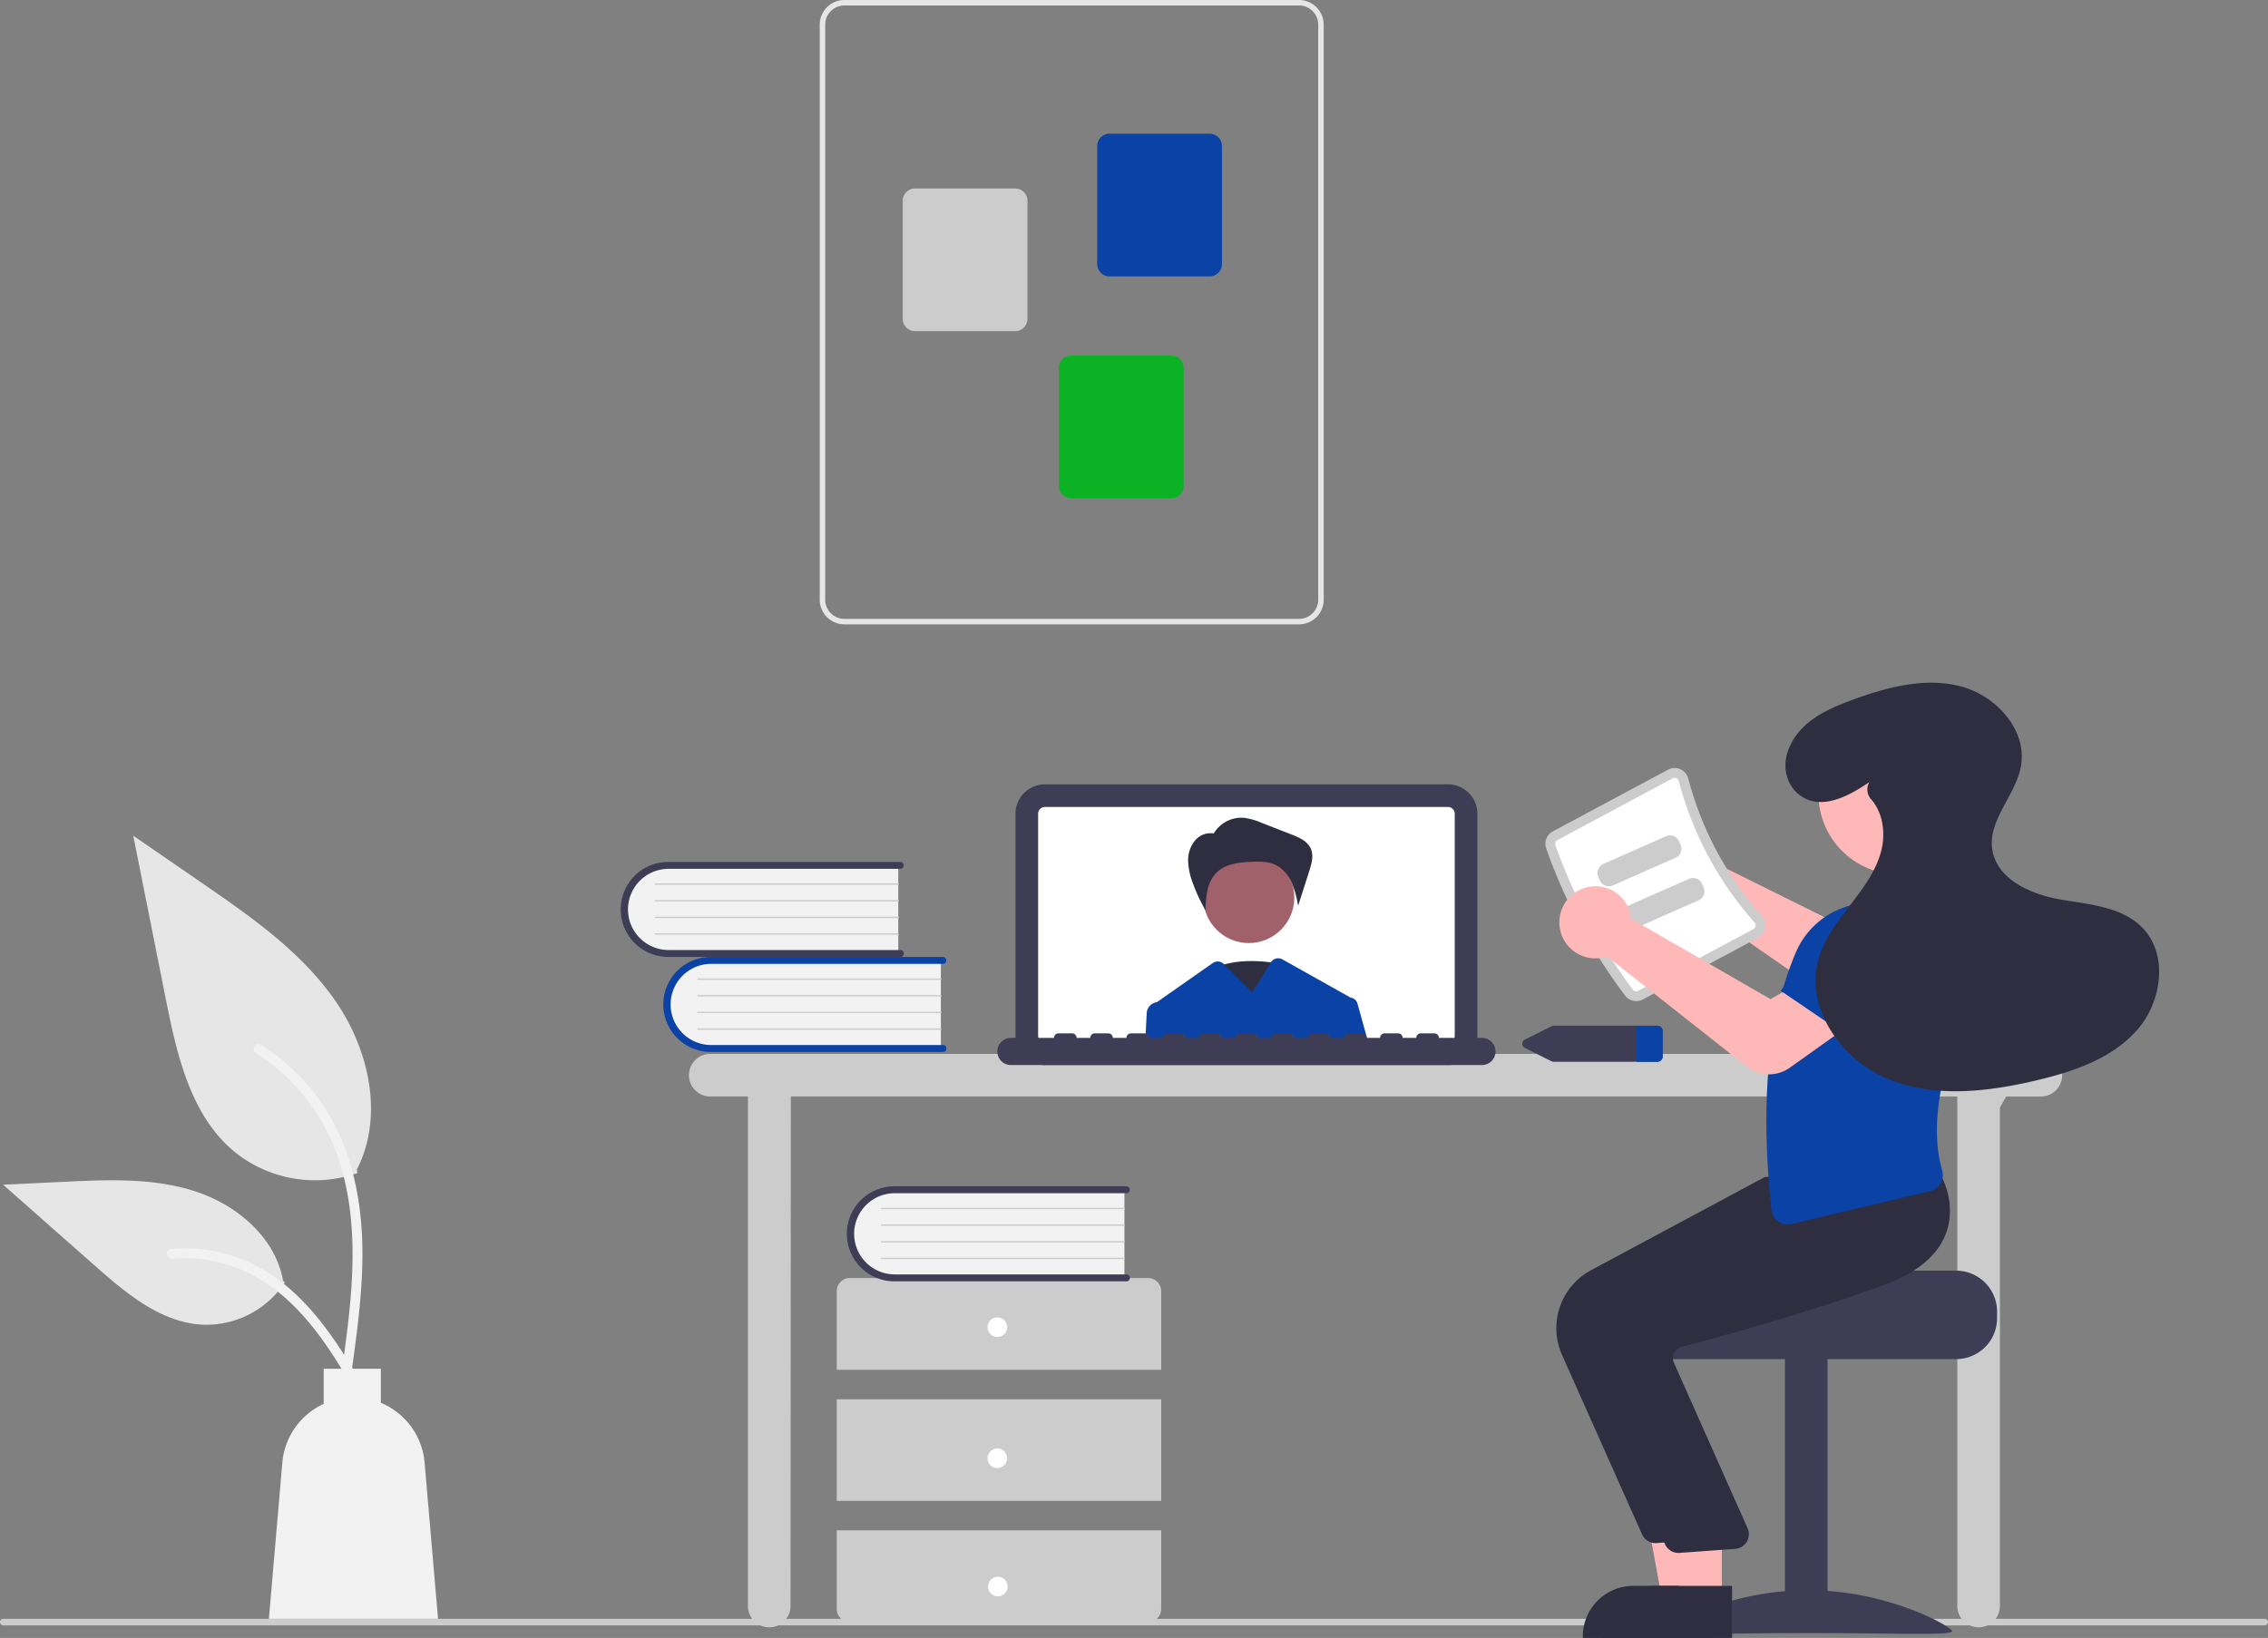<svg xmlns="http://www.w3.org/2000/svg" xmlns:xlink="http://www.w3.org/1999/xlink" data-name="Layer 1" width="692" height="499.877" style=""><rect width="100%" height="100%" fill="#808080" stroke="none"/><rect id="backgroundrect" width="100%" height="100%" x="0" y="0" fill="none" stroke="none"/><g class="currentLayer" style=""><title>Layer 1</title><path d="M691,496.043 H1 a1,1 0 0 1 0,-2 H691 a1,1 0 0 1 0,2 z" fill="#ccc" id="svg_1"/><path d="M622.704,321.641 h-406 a6.5,6.5 0 1 0 0,13 h11.5 v155.5 a6.5,6.5 0 0 0 13,0 l0.099,-155.5 H597.204 v155.5 a6.5,6.5 0 0 0 13,0 V338.069 l1.891,-3.427 h10.609 a6.5,6.5 0 1 0 0,-13 z" fill="#ccc" id="svg_2"/><path d="M441.794,325.043 H318.812 a8.992,8.992 0 0 1 -8.982,-8.982 V248.352 a8.992,8.992 0 0 1 8.982,-8.982 H441.794 a8.992,8.992 0 0 1 8.982,8.982 v67.709 A8.992,8.992 0 0 1 441.794,325.043 z" fill="#3f3d56" id="svg_3"/><path d="M441.793,246.283 H318.813 a2.074,2.074 0 0 0 -2.07,2.07 v67.71 a2.074,2.074 0 0 0 2.07,2.07 H441.793 a2.074,2.074 0 0 0 2.07,-2.07 v-67.71 A2.074,2.074 0 0 0 441.793,246.283 z" fill="#fff" id="svg_4"/><path d="M390.792,294.221 s-14.722,-3.392 -22.82,2.827 s10.306,20.355 10.306,20.355 z" fill="#2f2e41" id="svg_5"/><circle cx="381.024" cy="273.924" r="13.887" fill="#a0616a" id="svg_6"/><path d="M370.286,254.43 a9.898,9.898 0 0 1 9.126,-4.856 a19.397,19.397 0 0 1 5.515,1.544 l9.078,3.541 c2.349,0.916 4.922,2.039 5.941,4.345 c0.946,2.141 0.24,4.613 -0.474,6.841 l-3.397,10.593 a32.246,32.246 0 0 0 -1.925,-6.998 a10.835,10.835 0 0 0 -4.704,-5.364 c-2.358,-1.21 -5.137,-1.185 -7.785,-1.057 c-3.749,0.18 -7.826,0.657 -10.489,3.302 a10.895,10.895 0 0 0 -2.765,5.399 a32.5,32.5 0 0 0 -0.58,6.112 a50.669,50.669 0 0 1 -3.869,-8.295 a20.525,20.525 0 0 1 -1.438,-6.715 a9.444,9.444 0 0 1 2.165,-6.387 a6.195,6.195 0 0 1 6.231,-1.961 z" fill="#2f2e41" id="svg_7"/><path d="M414.183,306.263 a2.472,2.472 0 0 0 -2.07,-1.79 a0.86,0.86 0 0 0 -0.1,-0.06 L391.282,292.795 a2.637,2.637 0 0 0 -3.528,0.908 l-5.67,9.18 l-8.54,-8.54 l-0.136,-0.136 a2.636,2.636 0 0 0 -3.376,-0.295 l-17.038,11.931 c-0.03,0 -0.06,0.01 -0.09,0.01 a3.633,3.633 0 0 0 -3.03,3.39 l-0.44,8.89 h68.04 z" fill="#0a42a5" id="svg_8"/><path d="M452.158,316.752 H439.03 a1.382,1.382 0 0 0 -1.382,-1.382 h-4.145 a1.382,1.382 0 0 0 -1.382,1.382 h-4.145 a1.382,1.382 0 0 0 -1.382,-1.382 H422.449 a1.382,1.382 0 0 0 -1.382,1.382 h-4.145 a1.382,1.382 0 0 0 -1.382,-1.382 h-4.145 a1.382,1.382 0 0 0 -1.382,1.382 h-4.145 A1.382,1.382 0 0 0 404.485,315.37 h-4.145 a1.382,1.382 0 0 0 -1.382,1.382 h-4.145 a1.382,1.382 0 0 0 -1.382,-1.382 H389.285 a1.382,1.382 0 0 0 -1.382,1.382 H383.758 a1.382,1.382 0 0 0 -1.382,-1.382 h-4.145 a1.382,1.382 0 0 0 -1.382,1.382 h-4.145 a1.382,1.382 0 0 0 -1.382,-1.382 h-4.145 a1.382,1.382 0 0 0 -1.382,1.382 H361.649 a1.382,1.382 0 0 0 -1.382,-1.382 h-4.145 a1.382,1.382 0 0 0 -1.382,1.382 h-4.145 a1.382,1.382 0 0 0 -1.382,-1.382 h-4.145 a1.382,1.382 0 0 0 -1.382,1.382 h-4.145 a1.382,1.382 0 0 0 -1.382,-1.382 h-4.145 a1.382,1.382 0 0 0 -1.382,1.382 H328.485 a1.382,1.382 0 0 0 -1.382,-1.382 H322.958 a1.382,1.382 0 0 0 -1.382,1.382 H308.449 a4.145,4.145 0 0 0 0,8.291 H452.158 a4.145,4.145 0 0 0 0,-8.291 z" fill="#3f3d56" id="svg_9"/><path d="M287.079,292.678 v27.526 H218.117 a13.771,13.771 0 1 1 0,-27.526 z" fill="#f2f2f2" id="svg_10"/><path d="M288.773,319.992 a1.059,1.059 0 0 1 -1.059,1.059 h-70.826 a14.504,14.504 0 1 1 0,-29.008 h70.826 a1.059,1.059 0 0 1 0,2.117 h-70.826 a12.387,12.387 0 0 0 0,24.773 h70.826 A1.059,1.059 0 0 1 288.773,319.992 z" fill="#0a42a5" id="svg_11"/><path d="M287.079,299.03 H212.971 a0.212,0.212 0 1 1 0,-0.423 h74.108 a0.212,0.212 0 0 1 0,0.423 z" fill="#ccc" id="svg_12"/><path d="M287.079,304.112 H212.971 a0.212,0.212 0 1 1 0,-0.423 h74.108 a0.212,0.212 0 0 1 0,0.423 z" fill="#ccc" id="svg_13"/><path d="M287.079,309.194 H212.971 a0.212,0.212 0 1 1 0,-0.423 h74.108 a0.212,0.212 0 0 1 0,0.423 z" fill="#ccc" id="svg_14"/><path d="M287.079,314.275 H212.971 a0.212,0.212 0 1 1 0,-0.423 h74.108 a0.212,0.212 0 0 1 0,0.423 z" fill="#ccc" id="svg_15"/><path d="M274.079,263.678 v27.526 H205.117 a13.771,13.771 0 1 1 0,-27.526 z" fill="#f2f2f2" id="svg_16"/><path d="M275.773,290.992 a1.059,1.059 0 0 1 -1.059,1.059 h-70.826 a14.504,14.504 0 1 1 0,-29.008 h70.826 a1.059,1.059 0 0 1 0,2.117 h-70.826 a12.387,12.387 0 0 0 0,24.773 h70.826 A1.059,1.059 0 0 1 275.773,290.992 z" fill="#3f3d56" id="svg_17"/><path d="M274.079,270.03 H199.971 a0.212,0.212 0 1 1 0,-0.423 h74.108 a0.212,0.212 0 0 1 0,0.423 z" fill="#ccc" id="svg_18"/><path d="M274.079,275.112 H199.971 a0.212,0.212 0 1 1 0,-0.423 h74.108 a0.212,0.212 0 0 1 0,0.423 z" fill="#ccc" id="svg_19"/><path d="M274.079,280.194 H199.971 a0.212,0.212 0 1 1 0,-0.423 h74.108 a0.212,0.212 0 0 1 0,0.423 z" fill="#ccc" id="svg_20"/><path d="M274.079,285.275 H199.971 a0.212,0.212 0 1 1 0,-0.423 h74.108 a0.212,0.212 0 0 1 0,0.423 z" fill="#ccc" id="svg_21"/><path d="M354.303,418.043 v-24 a4,4 0 0 0 -4,-4 h-91 a4,4 0 0 0 -4,4 v24 z" fill="#ccc" id="svg_22"/><rect x="255.303" y="427.043" width="99" height="31" fill="#ccc" id="svg_23"/><path d="M255.303,467.043 v24 a4,4 0 0 0 4,4 h91 a4,4 0 0 0 4,-4 v-24 z" fill="#ccc" id="svg_24"/><circle cx="304.303" cy="405.043" r="3" fill="#fff" id="svg_25"/><circle cx="304.303" cy="445.043" r="3" fill="#fff" id="svg_26"/><circle cx="304.464" cy="484.196" r="3" fill="#fff" id="svg_27"/><path d="M343.079,362.678 v27.526 H274.117 a13.771,13.771 0 1 1 0,-27.526 z" fill="#f2f2f2" id="svg_28"/><path d="M344.773,389.992 a1.059,1.059 0 0 1 -1.059,1.059 h-70.826 a14.504,14.504 0 1 1 0,-29.008 h70.826 a1.059,1.059 0 0 1 0,2.117 h-70.826 a12.387,12.387 0 0 0 0,24.773 h70.826 A1.059,1.059 0 0 1 344.773,389.992 z" fill="#3f3d56" id="svg_29"/><path d="M343.079,369.03 H268.971 a0.212,0.212 0 1 1 0,-0.423 h74.108 a0.212,0.212 0 0 1 0,0.423 z" fill="#ccc" id="svg_30"/><path d="M343.079,374.112 H268.971 a0.212,0.212 0 1 1 0,-0.423 h74.108 a0.212,0.212 0 0 1 0,0.423 z" fill="#ccc" id="svg_31"/><path d="M343.079,379.194 H268.971 a0.212,0.212 0 1 1 0,-0.423 h74.108 a0.212,0.212 0 0 1 0,0.423 z" fill="#ccc" id="svg_32"/><path d="M343.079,384.275 H268.971 a0.212,0.212 0 1 1 0,-0.423 h74.108 a0.212,0.212 0 0 1 0,0.423 z" fill="#ccc" id="svg_33"/><path d="M250.11,183.021 v-175.5 a7.53,7.53 0 0 1 7.521,-7.521 H396.36 a7.53,7.53 0 0 1 7.521,7.521 v175.5 a7.53,7.53 0 0 1 -7.521,7.521 H257.632 A7.53,7.53 0 0 1 250.11,183.021 zm7.521,-181.35 a5.857,5.857 0 0 0 -5.85,5.85 v175.5 a5.857,5.857 0 0 0 5.85,5.85 H396.36 a5.857,5.857 0 0 0 5.85,-5.85 v-175.5 a5.857,5.857 0 0 0 -5.85,-5.85 z" fill="#e6e6e6" id="svg_34"/><path d="M334.775,80.598 V44.562 a3.765,3.765 0 0 1 3.761,-3.761 h30.537 a3.765,3.765 0 0 1 3.761,3.761 v36.036 a3.765,3.765 0 0 1 -3.761,3.761 h-30.537 A3.765,3.765 0 0 1 334.775,80.598 z" fill="#0a42a5" id="svg_35"/><path d="M275.44,97.312 V61.276 a3.765,3.765 0 0 1 3.761,-3.761 h30.537 a3.765,3.765 0 0 1 3.761,3.761 v36.036 a3.765,3.765 0 0 1 -3.761,3.761 h-30.537 A3.765,3.765 0 0 1 275.44,97.312 z" fill="#ccc" id="svg_36"/><path d="M323.075,148.291 V112.255 a3.765,3.765 0 0 1 3.761,-3.761 h30.537 a3.765,3.765 0 0 1 3.761,3.761 v36.036 a3.765,3.765 0 0 1 -3.761,3.761 h-30.537 A3.765,3.765 0 0 1 323.075,148.291 z" fill="#0ab224" id="svg_37" class="" fill-opacity="1"/><path d="M505.563,313.043 H474.143 a1.941,1.941 0 0 0 -0.86,0.2 l-7.93,3.97 a1.445,1.445 0 0 0 0,2.66 l7.93,3.97 a1.941,1.941 0 0 0 0.86,0.2 h31.42 a1.649,1.649 0 0 0 1.74,-1.53 v-7.94 A1.649,1.649 0 0 0 505.563,313.043 z" fill="#3f3d56" id="svg_38"/><path d="M507.303,314.573 v7.94 a1.649,1.649 0 0 1 -1.74,1.53 h-6.26 v-11 h6.26 A1.649,1.649 0 0 1 507.303,314.573 z" fill="#0a42a5" id="svg_39"/><path d="M505.327,253.643 a11.003,11.003 0 0 1 14.89,6.915 a10.588,10.588 0 0 1 0.32,1.435 l43.938,21.788 l10.168,-6.739 l12.652,14.565 L571.769,304.217 a11.149,11.149 0 0 1 -13.301,0.513 l-44.579,-30.828 a10.511,10.511 0 0 1 -1.015,0.37 a11.003,11.003 0 0 1 -14.01,-8.561 a10.708,10.708 0 0 1 -0.163,-1.34 A11.036,11.036 0 0 1 505.327,253.643 z" fill="#ffb8b8" id="svg_40"/><path d="M596.841,387.792 H548.831 c0,1.38 -49.48,2.5 -49.48,2.5 a12.86,12.86 0 0 0 -2.11,2 a12.41,12.41 0 0 0 -2.9,8 v2 a12.505,12.505 0 0 0 12.5,12.5 h90 a12.511,12.511 0 0 0 12.5,-12.5 v-2 A12.517,12.517 0 0 0 596.841,387.792 z" fill="#3f3d56" id="svg_41"/><rect x="2154.852" y="1727.008" width="13" height="84" transform="rotate(-180 1356.235,1112.652) " fill="#3f3d56" id="svg_42"/><path d="M507.617,497.838 c0,1.405 19.699,0.543 44,0.543 s44,0.861 44,-0.543 s-19.699,-12.543 -44,-12.543 S507.617,496.434 507.617,497.838 z" fill="#3f3d56" id="svg_43"/><polygon points="519.353 487.993 507.094 487.992 501.261 456.195 519.355 456.196 519.353 487.993" fill="#ffb8b8" id="svg_44"/><path d="M522.48,499.877 l-39.531,-0.001 v-0.5 a15.386,15.386 0 0 1 15.386,-15.386 h0.001 l24.144,0.001 z" fill="#2f2e41" id="svg_45"/><path d="M501.017,468.275 L476.576,413.467 a20.086,20.086 0 0 1 8.819,-25.784 l53.013,-28.428 l24.191,-2.058 l22.315,-2.028 l0.161,0.272 c0.206,0.348 5.004,8.635 1.76,17.722 c-2.46,6.893 -8.859,12.276 -19.019,16.002 c-23.714,8.695 -51.109,16.127 -61.786,18.918 a3.451,3.451 0 0 0 -2.211,1.76 a3.498,3.498 0 0 0 -0.196,2.799 l22.707,51.015 a4.5,4.5 0 0 1 -3.809,6.029 L505.553,470.921 q-0.216,0.021 -0.43,0.021 A4.497,4.497 0 0 1 501.017,468.275 z" fill="#2f2e41" id="svg_46"/><polygon points="525.353 487.993 513.094 487.992 507.261 456.195 525.355 456.196 525.353 487.993" fill="#ffb8b8" id="svg_47"/><path d="M528.48,499.877 l-39.531,-0.001 v-0.5 a15.386,15.386 0 0 1 15.386,-15.386 h0.001 l24.144,0.001 z" fill="#2f2e41" id="svg_48"/><path d="M508.017,471.275 L483.576,416.467 a20.086,20.086 0 0 1 8.819,-25.784 l53.013,-28.428 l24.191,-2.058 l22.315,-2.028 l0.161,0.272 c0.206,0.348 5.004,8.635 1.76,17.722 c-2.46,6.893 -8.859,12.276 -19.019,16.002 c-23.714,8.695 -51.109,16.127 -61.786,18.918 a3.451,3.451 0 0 0 -2.211,1.76 a3.498,3.498 0 0 0 -0.196,2.799 l22.707,51.015 a4.5,4.5 0 0 1 -3.809,6.029 L512.553,473.921 q-0.216,0.021 -0.43,0.021 A4.497,4.497 0 0 1 508.017,471.275 z" fill="#2f2e41" id="svg_49"/><path d="M495.835,303.844 a167.506,167.506 0 0 1 -24.075,-44.932 a4.303,4.303 0 0 1 2.032,-5.179 l35.145,-18.832 a4.247,4.247 0 0 1 3.726,-0.151 a4.319,4.319 0 0 1 2.461,2.884 a102.328,102.328 0 0 0 22.446,41.891 a4.318,4.318 0 0 1 1.038,3.647 a4.247,4.247 0 0 1 -2.189,3.018 L501.272,305.021 A4.303,4.303 0 0 1 495.835,303.844 z" fill="#ccc" id="svg_50"/><path d="M498.233,302.042 a1.299,1.299 0 0 0 1.622,0.335 l35.146,-18.832 a1.246,1.246 0 0 0 0.653,-0.897 a1.318,1.318 0 0 0 -0.325,-1.128 a105.34,105.34 0 0 1 -23.107,-43.125 a1.319,1.319 0 0 0 -0.758,-0.895 a1.247,1.247 0 0 0 -1.11,0.046 L475.208,256.378 a1.298,1.298 0 0 0 -0.62,1.537 a164.507,164.507 0 0 0 23.645,44.127 z" fill="#fff" id="svg_51"/><path d="M612.593,298.821 l-27.525,10.459 l-6.72,-18.667 a11.168,11.168 0 0 1 5.002,-13.499 l0,0 a11.168,11.168 0 0 1 14.262,2.784 z" fill="#0a42a5" id="svg_52"/><path d="M542.583,372.781 a4.999,4.999 0 0 1 -2.083,-3.549 c-3.525,-32.91 -1.07,-58.664 7.506,-78.735 a24.992,24.992 0 0 1 16.567,-14.18 l22.25,-1.123 l0.115,0.056 A26.005,26.005 0 0 1 601.156,302.839 c-7.156,18.863 -13.148,38.503 -8.579,54.346 a5.122,5.122 0 0 1 -0.484,3.983 a4.884,4.884 0 0 1 -3.116,2.309 L546.599,373.558 a4.964,4.964 0 0 1 -4.017,-0.777 z" fill="#0a42a5" id="svg_53"/><circle cx="579.396" cy="242.323" r="24.561" fill="#ffb8b8" id="svg_54"/><path d="M511.243,261.776 l-19.142,8.45 a3.003,3.003 0 0 1 -3.956,-1.533 l-0.473,-1.073 a3.003,3.003 0 0 1 1.533,-3.956 l19.142,-8.45 a3.003,3.003 0 0 1 3.956,1.533 l0.473,1.073 A3.003,3.003 0 0 1 511.243,261.776 z" fill="#ccc" id="svg_55"/><path d="M518.243,274.776 l-19.142,8.45 a3.003,3.003 0 0 1 -3.956,-1.533 l-0.473,-1.073 a3.003,3.003 0 0 1 1.533,-3.956 l19.142,-8.45 a3.003,3.003 0 0 1 3.956,1.533 l0.473,1.073 A3.003,3.003 0 0 1 518.243,274.776 z" fill="#ccc" id="svg_56"/><path d="M533.005,325.553 l-42.674,-33.666 a10.517,10.517 0 0 1 -1.036,0.306 a11.027,11.027 0 0 1 -8.818,-1.691 a10.913,10.913 0 0 1 -4.626,-7.733 a11.023,11.023 0 0 1 7.209,-11.638 a11.004,11.004 0 0 1 14.426,7.837 a10.571,10.571 0 0 1 0.229,1.452 L540.196,304.927 l10.572,-6.086 l11.711,15.332 l-16.414,11.699 a10.942,10.942 0 0 1 -13.06,-0.318 z" fill="#ffb8b8" id="svg_57"/><path d="M567.686,318.947 l-24.349,-16.557 l11.443,-16.207 a11.168,11.168 0 0 1 13.929,-3.64 l0,0 a11.168,11.168 0 0 1 5.894,13.283 z" fill="#0a42a5" id="svg_58"/><path d="M570.391,238.665 c-6.313,4.321 -14.601,8.762 -21.049,4.161 c-4.234,-3.021 -5.567,-8.615 -3.851,-13.525 c3.087,-8.829 11.569,-12.715 19.681,-15.695 c10.544,-3.873 22.026,-6.954 32.911,-4.181 s20.506,13.313 18.541,24.373 c-1.58,8.894 -9.97,16.295 -8.779,25.25 c1.199,9.012 11.334,13.756 20.281,15.367 s18.96,2.128 25.391,8.555 c8.203,8.199 6.155,22.853 -1.564,31.51 s-19.367,12.58 -30.654,15.248 c-14.955,3.534 -31.129,5.392 -45.332,-0.474 s-25.256,-21.654 -21.141,-36.46 c1.738,-6.254 5.832,-11.539 9.789,-16.685 s7.963,-10.526 9.472,-16.839 c1.258,-5.261 0.327,-11.369 -3.162,-15.315 a4.437,4.437 0 0 1 -0.594,-5.186 z" fill="#2f2e41" id="svg_59"/><path d="M109.072,357.998 a39.063,39.063 0 0 1 -37.721,-6.645 c-13.212,-11.089 -17.354,-29.359 -20.725,-46.275 q-4.985,-25.018 -9.969,-50.036 l20.872,14.371 c15.01,10.335 30.357,21.001 40.75,35.971 s14.929,35.405 6.579,51.603 " fill="#e6e6e6" id="svg_60"/><path d="M107.288,418.577 c2.112,-15.387 4.285,-30.973 2.803,-46.525 c-1.316,-13.812 -5.53,-27.303 -14.109,-38.364 A63.82,63.82 0 0 0 79.608,318.85 c-1.637,-1.034 -3.144,1.561 -1.514,2.59 A60.672,60.672 0 0 1 102.093,350.397 c5.225,13.289 6.064,27.776 5.164,41.893 c-0.544,8.537 -1.698,17.019 -2.861,25.489 a1.554,1.554 0 0 0 1.048,1.845 a1.509,1.509 0 0 0 1.845,-1.048 z" fill="#f2f2f2" id="svg_61"/><path d="M86.941,391.348 a28.755,28.755 0 0 1 -25.055,12.931 c-12.683,-0.602 -23.257,-9.454 -32.775,-17.858 l-28.153,-24.857 l18.633,-0.892 c13.4,-0.641 27.145,-1.239 39.908,2.893 s24.533,14.077 26.867,27.287 " fill="#e6e6e6" id="svg_62"/><path d="M113.258,427.422 c-10.168,-17.991 -21.961,-37.986 -43.035,-44.377 a48.022,48.022 0 0 0 -18.101,-1.869 c-1.922,0.166 -1.442,3.128 0.476,2.963 a44.614,44.614 0 0 1 28.886,7.642 c8.145,5.544 14.487,13.252 19.854,21.425 c3.288,5.007 6.233,10.226 9.178,15.438 c0.941,1.666 3.693,0.463 2.74,-1.222 z" fill="#f2f2f2" id="svg_63"/><path d="M129.55,446.359 A21.774,21.774 0 0 0 116.207,428.123 v-10.401 H98.762 v10.729 a21.763,21.763 0 0 0 -12.616,17.909 l-4.102,47.684 h51.608 z" fill="#f2f2f2" id="svg_64"/></g></svg>